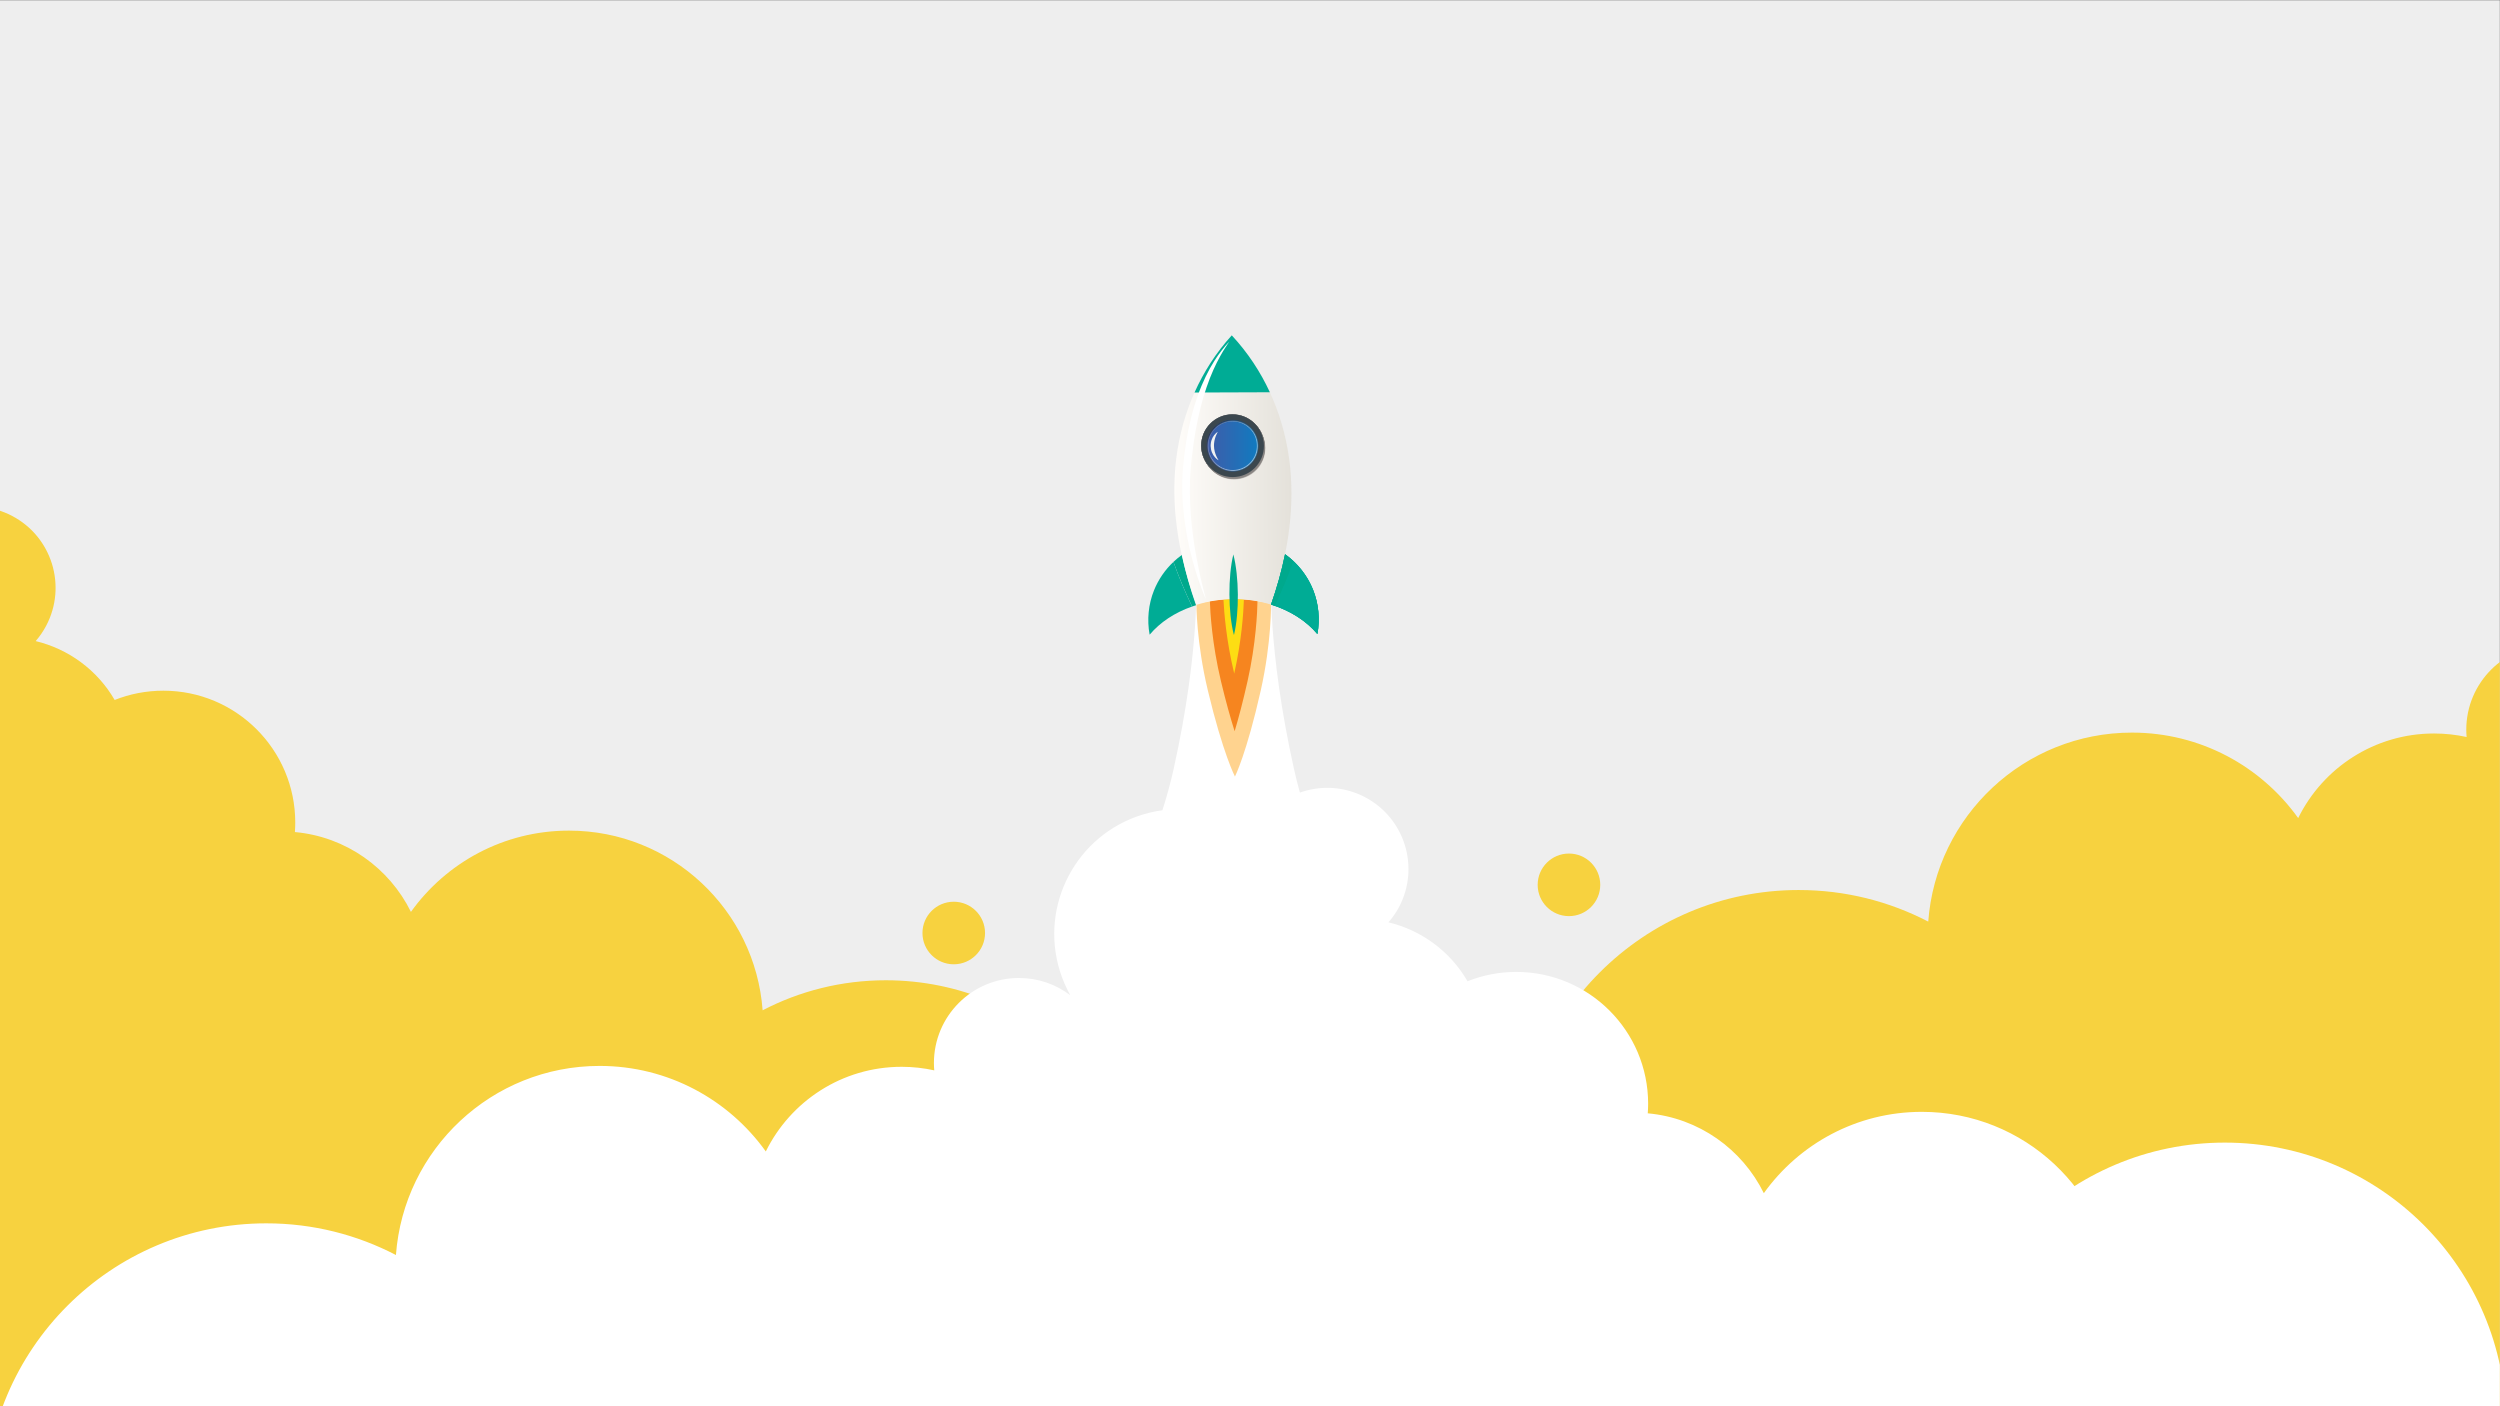<svg version="1.1" id="Layer_1" xmlns="http://www.w3.org/2000/svg" xmlns:xlink="http://www.w3.org/1999/xlink" x="0px" y="0px"
	 width="1920px" height="1080px" viewBox="0 0 1920 1080" enable-background="new 0 0 1920 1080" xml:space="preserve">
<rect x="0" y="0" width="1920" height="1080" fill="#333333" stroke="none"/>
<g>
	<g>
		<defs>
			<rect id="SVGID_1_" y="0.129" width="1919.886" height="1079.871"/>
		</defs>
		<clipPath id="SVGID_2_">
			<use xlink:href="#SVGID_1_"  overflow="visible"/>
		</clipPath>
		<rect y="0.129" clip-path="url(#SVGID_2_)" fill="#EEEEEE" width="1919.886" height="1079.871"/>
		<g clip-path="url(#SVGID_2_)">
			<path fill="#F7D23F" d="M680.3,752.846c-34.122,0-66.293,8.332-94.606,23.058c-5.71-77.161-70.123-137.992-148.748-137.992
				c-50.023,0-94.291,24.626-121.352,62.41c-16.601-33.726-49.893-57.754-89.102-61.301c0.17-2.406,0.263-4.831,0.263-7.276
				c0-55.946-45.354-101.297-101.301-101.297c-13.208,0-25.827,2.53-37.397,7.129c-13.319-23.054-35.513-39.165-60.667-45.221
				c3.083-3.553,5.82-7.498,8.107-11.837c16.054-30.475,4.36-68.191-26.115-84.244c-30.477-16.053-68.197-4.362-84.251,26.113
				c-0.373,0.709-0.716,1.423-1.06,2.14c-23.758-17.741-55.384-24.268-85.875-14.816c-50.608,15.688-78.918,69.425-63.229,120.034
				c2.04,6.582,4.729,12.783,7.967,18.563c-10.948-8.28-24.581-13.196-39.367-13.196c-36.083,0-65.334,29.25-65.334,65.33
				c0,1.883,0.099,3.742,0.254,5.582c-8.059-1.77-16.425-2.709-25.014-2.709c-45.794,0-85.396,26.489-104.338,64.97
				c-28.465-39.744-75.03-65.649-127.649-65.649c-82.707,0-150.462,63.99-156.468,145.156
				c-29.783-15.491-63.624-24.254-99.516-24.254c-119.286,0-215.987,96.693-215.987,215.973
				c0,119.278,96.701,215.975,215.987,215.975c90.432,0,167.869-55.582,200.047-134.438h406.524
				c39.617,47.857,99.476,78.349,166.459,78.349c66.983,0,126.842-30.491,166.459-78.349H346.76v71.324h178.146
				c37.652,43.554,93.303,71.112,155.394,71.112c113.4,0,205.331-91.924,205.331-205.318
				C885.631,844.769,793.701,752.846,680.3,752.846z"/>
			<circle fill="#F7D23F" cx="-306.536" cy="500.56" r="24.031"/>
		</g>
		<g clip-path="url(#SVGID_2_)">
			<path fill="#F7D23F" d="M2896.167,712.85c-34.126,0-66.296,8.333-94.605,23.058c-5.714-77.161-70.124-137.991-148.749-137.991
				c-50.025,0-94.292,24.625-121.354,62.41c-16.598-33.727-49.894-57.752-89.099-61.304c0.166-2.401,0.264-4.825,0.264-7.274
				c0-55.943-45.357-101.295-101.302-101.295c-13.208,0-25.829,2.531-37.398,7.126c-13.317-23.054-35.514-39.162-60.669-45.22
				c3.085-3.551,5.821-7.496,8.107-11.837c16.054-30.475,4.365-68.191-26.115-84.244c-30.475-16.054-68.199-4.363-84.253,26.113
				c-0.371,0.708-0.714,1.426-1.057,2.14c-23.762-17.741-55.385-24.266-85.876-14.816c-50.607,15.688-78.917,69.429-63.229,120.034
				c2.04,6.582,4.726,12.783,7.965,18.563c-10.947-8.281-24.578-13.196-39.364-13.196c-36.085,0-65.337,29.25-65.337,65.33
				c0,1.883,0.098,3.742,0.258,5.581c-8.063-1.765-16.426-2.704-25.019-2.704c-45.792,0-85.396,26.484-104.335,64.969
				c-28.464-39.748-75.031-65.649-127.65-65.649c-82.707,0-150.463,63.987-156.467,145.152
				c-29.783-15.49-63.625-24.254-99.516-24.254c-119.287,0-215.989,96.695-215.989,215.973
				c0,119.279,96.702,215.976,215.989,215.976c90.432,0,521.253,154.732,553.43,75.875l53.139-210.313
				c39.621,47.859,99.479,78.353,166.461,78.353c66.98,0,126.845-30.493,166.46-78.353h241.767v71.325h178.149
				c37.65,43.553,93.303,71.111,155.395,71.111c113.401,0,205.327-91.924,205.327-205.317
				C3101.494,804.773,3009.568,712.85,2896.167,712.85z"/>
			<circle fill="#F7D23F" cx="1204.96" cy="679.557" r="24.033"/>
		</g>
		<ellipse clip-path="url(#SVGID_2_)" fill="#FFFFFF" cx="1708.663" cy="1093.497" rx="215.987" ry="215.976"/>
		<path clip-path="url(#SVGID_2_)" fill="#CBE2F5" d="M-428.713,713.245c42.587-17.761,86.665-26.611,130.159-27.402
			c-43.186-22.585-95.721-26.527-144.216-6.302c-48.497,20.228-82.66,60.326-96.998,106.905
			C-508.601,756.101-471.301,731.006-428.713,713.245z"/>
		<g clip-path="url(#SVGID_2_)">
			<g>
				<path fill="#FFFFFF" d="M1719.317,968.836c-34.148,0-66.313,8.383-94.646,23.128c-5.679-77.188-70.062-138.063-148.707-138.063
					c-50.034,0-94.282,24.66-121.34,62.459c-16.598-33.757-49.905-57.794-89.141-61.335c0.171-2.411,0.288-4.837,0.288-7.291
					c0-55.942-45.354-101.295-101.301-101.295c-13.218,0-25.829,2.557-37.404,7.161c-13.329-23.08-35.533-39.207-60.715-45.254
					c3.092-3.563,5.869-7.484,8.161-11.838c16.055-30.472,4.362-68.191-26.114-84.244s-68.197-4.362-84.25,26.113
					c-0.381,0.723-0.669,1.466-1.018,2.194c-23.766-17.773-55.405-24.329-85.918-14.871
					c-50.609,15.688-78.918,69.429-63.231,120.033c2.044,6.59,4.745,12.794,7.988,18.581c-10.952-8.289-24.592-13.214-39.387-13.214
					c-36.083,0-65.334,29.25-65.334,65.333c0,1.888,0.098,3.753,0.254,5.602c-8.06-1.769-16.424-2.729-25.015-2.729
					c-45.81,0-85.416,26.511-104.35,65.019c-28.463-39.762-75.005-65.698-127.636-65.698c-82.726,0-150.451,64.03-156.427,145.227
					c-29.8-15.51-63.64-24.327-99.559-24.327c-119.286,0-215.985,96.693-215.985,215.974c0,119.277,96.699,215.974,215.985,215.974
					c90.426,0,167.831-55.589,200.012-134.436h406.566c39.617,47.854,99.472,78.351,166.455,78.351
					c66.981,0,126.838-30.496,166.453-78.351h241.774v71.326h178.221c37.651,43.525,93.244,71.108,155.319,71.108
					c113.402,0,205.333-91.925,205.333-205.319C1924.65,1060.761,1832.72,968.836,1719.317,968.836z"/>
				<circle fill="#F7D23F" cx="732.481" cy="716.552" r="24.031"/>
			</g>
			<g>
				<path fill="#FFFFFF" d="M993.736,590.359c-20.519-92.325-17.546-149.022-17.546-149.022l-29.748-2.502l-27.749,3.502
					c0,0,3.229,55.698-17.289,148.022c-20.519,92.326-70.104,143.62-70.104,143.62H944.15h6.84h112.849
					C1063.839,733.979,1014.254,682.686,993.736,590.359z"/>
				<g>
					<g>
						<path fill="#FFD38F" d="M976.132,463.716c-8.854-2.344-18.534-3.625-28.674-3.587c-10.137,0.038-19.798,1.387-28.619,3.793
							c0,0-0.086,29.199,8.773,66.27c11.561,48.38,20.83,66.221,20.83,66.221s9.013-17.907,19.874-66.37
							C976.639,492.912,976.132,463.716,976.132,463.716L976.132,463.716z"/>
						<path fill="#F6851F" d="M929.184,461.66c0.256,8.255,1.587,32.504,8.5,61.437c3.855,16.137,7.456,28.815,10.515,38.499
							c2.904-9.675,6.309-22.36,9.942-38.573c6.496-28.984,7.478-53.242,7.613-61.493c-5.862-0.935-11.991-1.423-18.297-1.4
							C941.153,460.152,935.033,460.684,929.184,461.66z"/>
						<path fill="#FDDD13" d="M939.611,460.43c0.491,10.091,2.2,31.492,8.153,56.406c0.036,0.151,0.072,0.3,0.108,0.451
							c0.033-0.151,0.067-0.303,0.102-0.454c5.589-24.936,6.996-46.112,7.34-56.463c-2.582-0.166-5.202-0.252-7.855-0.24
							C944.809,460.139,942.19,460.244,939.611,460.43z"/>
					</g>
					<g>
						<g>
							<path fill="#00A98D" d="M907.763,426.146c2.666,13.06,6.33,25.988,10.778,38.669c-1.013,0.315-2.013,0.646-3.002,0.989
								c-5.391-11.198-10.212-22.64-14.316-34.283C903.276,429.582,905.46,427.78,907.763,426.146z"/>
							<path fill="#00AC95" d="M883.062,487.297c-0.055,0.065-0.16,0.039-0.176-0.046c-2.068-11.291-0.893-23.177,3.388-33.854
								c3.311-8.261,8.472-15.765,14.948-21.875c4.104,11.643,8.925,23.085,14.316,34.283
								C902.202,470.443,890.923,477.948,883.062,487.297z"/>
						</g>
						
							<linearGradient id="SVGID_3_" gradientUnits="userSpaceOnUse" x1="-148.034" y1="504.771" x2="-58.113" y2="504.771" gradientTransform="matrix(1 -0.005 0.005 1 1047.121 -144.317)">
							<stop  offset="0" style="stop-color:#FFFDFA"/>
							<stop  offset="1" style="stop-color:#E4E1DA"/>
						</linearGradient>
						<path fill="url(#SVGID_3_)" d="M976.137,464.317c11.915-33.983,18.225-69.706,14.735-105.097
							c-3.614-36.656-18.156-72.984-44.875-101.669c-26.306,28.875-40.323,65.307-43.407,101.989
							c-2.977,35.414,3.848,71.088,16.253,104.985c8.817-2.796,18.478-4.358,28.615-4.396
							C957.598,460.092,967.278,461.584,976.137,464.317z"/>
						<path fill="#00AC95" d="M976.137,464.317c4.446-12.686,8.11-25.611,10.778-38.673c9.559,6.795,17.125,16.37,21.488,27.253
							c4.279,10.677,5.455,22.563,3.387,33.857c-0.014,0.083-0.12,0.108-0.175,0.046
							C1003.169,476.754,990.783,468.835,976.137,464.317z"/>
						<path fill="#00AC95" d="M976.137,464.317c4.446-12.686,8.11-25.611,10.778-38.673c9.559,6.795,17.125,16.37,21.488,27.253
							c4.279,10.677,5.455,22.563,3.387,33.857c-0.014,0.083-0.12,0.108-0.175,0.046
							C1003.169,476.754,990.783,468.835,976.137,464.317z"/>
						<g>
							<path fill="#00A98D" d="M986.915,425.644c-2.668,13.063-6.332,25.988-10.778,38.673c1.013,0.312,2.012,0.646,3.003,0.991
								c5.389-11.201,10.211-22.643,14.315-34.286C991.399,429.083,989.217,427.283,986.915,425.644z"/>
							<path fill="#00AC95" d="M1011.615,486.8c0.055,0.063,0.161,0.037,0.175-0.046c2.068-11.294,0.893-23.18-3.387-33.857
								c-3.313-8.261-8.474-15.765-14.948-21.875c-4.104,11.643-8.927,23.085-14.315,34.286
								C992.475,469.945,1003.753,477.448,1011.615,486.8z"/>
						</g>
						<path fill="#00AC95" d="M945.997,257.551c-12.092,13.274-21.582,28.15-28.613,43.909l57.857-0.208
							C967.984,285.544,958.28,270.739,945.997,257.551z"/>
						<path fill="#FFFFFF" d="M925.729,459.338c-0.133-0.32-0.299-0.723-0.498-1.197c-0.55-1.416-1.465-3.447-2.417-6.126
							c-0.492-1.334-1.037-2.811-1.63-4.422c-0.565-1.617-1.136-3.376-1.766-5.255c-0.628-1.88-1.215-3.902-1.88-6.025
							c-0.673-2.122-1.223-4.393-1.884-6.744c-0.638-2.356-1.213-4.834-1.858-7.391c-0.571-2.57-1.156-5.229-1.683-7.983
							c-1.074-5.496-2.038-11.337-2.762-17.421c-0.686-6.087-1.193-12.409-1.352-18.858c-0.151-6.447,0.071-13.037,0.621-19.566
							c0.584-6.484,1.366-12.971,2.409-19.307c1.017-6.342,2.304-12.542,3.793-18.484c1.478-5.944,3.244-11.606,5.123-16.898
							c1.877-5.293,3.96-10.189,6.1-14.597c2.113-4.421,4.332-8.332,6.452-11.691c2.102-3.37,4.158-6.158,5.89-8.409
							c1.741-2.246,3.225-3.913,4.239-5.042c0.35-0.377,0.646-0.694,0.881-0.949c0.388-0.417,0.442-0.374,0.12,0.095
							c-0.195,0.288-0.439,0.646-0.729,1.068c-0.862,1.243-2.057,3.113-3.528,5.507c-1.445,2.411-3.111,5.384-4.871,8.863
							c-1.746,3.488-3.535,7.501-5.3,11.949c-1.745,4.459-3.413,9.369-5,14.611c-1.55,5.256-2.943,10.868-4.199,16.716
							c-0.618,2.925-1.201,5.91-1.747,8.94c-0.517,3.037-1.032,6.113-1.48,9.223c-0.888,6.23-1.644,12.574-2.189,18.958
							c-0.564,6.338-0.802,12.671-0.787,18.947c0.052,6.267,0.374,12.445,0.821,18.424c0.52,5.97,1.111,11.745,1.884,17.202
							c0.358,2.733,0.835,5.373,1.202,7.946c0.446,2.557,0.83,5.039,1.286,7.406c0.903,4.74,1.783,9.078,2.624,12.917
							c0.437,1.914,0.864,3.705,1.223,5.371c0.401,1.653,0.77,3.17,1.103,4.544c0.656,2.748,1.246,4.902,1.616,6.375
							c0.125,0.498,0.229,0.92,0.315,1.257C926.012,459.847,925.948,459.867,925.729,459.338z"/>
						<g opacity="0.5">
							<path opacity="0" fill="none" d="M923.72,344.466c0.096,13.311,10.966,24.06,24.28,24.014
								c13.311-0.048,24.027-10.877,23.931-24.188c-0.098-13.311-10.967-24.06-24.28-24.011
								C934.338,320.327,923.624,331.156,923.72,344.466z"/>
							<path opacity="0.038" fill="#241F20" d="M923.673,344.387c0.096,13.311,10.966,24.06,24.28,24.014
								c13.312-0.048,24.026-10.877,23.931-24.188c-0.098-13.31-10.966-24.059-24.28-24.011
								C934.292,320.247,923.577,331.076,923.673,344.387z"/>
							<path opacity="0.077" fill="#241F20" d="M923.626,344.306c0.096,13.312,10.966,24.061,24.28,24.015
								c13.311-0.048,24.027-10.877,23.931-24.188c-0.098-13.311-10.966-24.06-24.279-24.011
								C934.244,320.167,923.53,330.996,923.626,344.306z"/>
							<path opacity="0.115" fill="#241F20" d="M923.58,344.226c0.095,13.312,10.966,24.061,24.279,24.015
								c13.311-0.049,24.027-10.878,23.931-24.188c-0.098-13.311-10.967-24.06-24.28-24.012
								C934.197,320.086,923.483,330.916,923.58,344.226z"/>
							<path opacity="0.154" fill="#241F20" d="M923.533,344.146c0.096,13.311,10.966,24.06,24.279,24.014
								c13.311-0.048,24.027-10.877,23.931-24.188c-0.098-13.311-10.967-24.06-24.279-24.012
								C934.151,320.007,923.436,330.836,923.533,344.146z"/>
							<path opacity="0.192" fill="#241F20" d="M923.486,344.066c0.096,13.311,10.966,24.06,24.279,24.014
								c13.312-0.048,24.026-10.877,23.932-24.188c-0.099-13.311-10.967-24.061-24.28-24.012
								C934.104,319.927,923.39,330.756,923.486,344.066z"/>
							<path opacity="0.231" fill="#241F20" d="M923.439,343.986c0.096,13.311,10.966,24.061,24.279,24.014
								c13.312-0.048,24.026-10.877,23.932-24.188c-0.099-13.311-10.967-24.06-24.28-24.012
								C934.058,319.847,923.343,330.676,923.439,343.986z"/>
							<path opacity="0.269" fill="#241F20" d="M923.393,343.906c0.095,13.311,10.966,24.06,24.279,24.014
								c13.312-0.049,24.027-10.878,23.931-24.188c-0.098-13.312-10.967-24.061-24.279-24.013
								C934.01,319.767,923.296,330.596,923.393,343.906z"/>
							<path opacity="0.308" fill="#241F20" d="M923.346,343.825c0.096,13.312,10.966,24.062,24.279,24.015
								c13.312-0.049,24.027-10.877,23.932-24.188c-0.098-13.311-10.967-24.061-24.28-24.012
								C933.964,319.687,923.249,330.516,923.346,343.825z"/>
							<path opacity="0.346" fill="#241F20" d="M923.299,343.746c0.095,13.311,10.966,24.061,24.279,24.014
								c13.313-0.048,24.027-10.877,23.932-24.187c-0.098-13.311-10.967-24.061-24.28-24.012
								C933.917,319.606,923.203,330.436,923.299,343.746z"/>
							<path opacity="0.385" fill="#241F20" d="M923.252,343.666c0.096,13.311,10.966,24.061,24.279,24.014
								c13.312-0.049,24.027-10.878,23.932-24.188c-0.098-13.311-10.967-24.061-24.279-24.012
								C933.871,319.527,923.155,330.356,923.252,343.666z"/>
							<path opacity="0.423" fill="#241F20" d="M923.205,343.585c0.096,13.311,10.966,24.062,24.279,24.014
								c13.312-0.048,24.026-10.877,23.932-24.187c-0.098-13.311-10.967-24.062-24.28-24.013
								C933.823,319.446,923.108,330.275,923.205,343.585z"/>
							<path opacity="0.462" fill="#241F20" d="M923.159,343.506c0.096,13.311,10.966,24.061,24.279,24.014
								c13.312-0.049,24.027-10.878,23.932-24.188c-0.098-13.311-10.967-24.061-24.279-24.013
								C933.777,319.367,923.062,330.196,923.159,343.506z"/>
							<path opacity="0.5" fill="#241F20" d="M923.112,343.426c0.096,13.311,10.966,24.061,24.279,24.014
								c13.312-0.048,24.027-10.877,23.931-24.187c-0.098-13.312-10.967-24.062-24.279-24.013
								C933.73,319.287,923.016,330.116,923.112,343.426z"/>
							<path opacity="0.538" fill="#241F20" d="M923.065,343.345c0.095,13.311,10.965,24.061,24.278,24.014
								c13.313-0.048,24.027-10.876,23.932-24.186c-0.098-13.312-10.967-24.062-24.279-24.014
								C933.683,319.207,922.969,330.036,923.065,343.345z"/>
							<path opacity="0.577" fill="#241F20" d="M923.019,343.265c0.095,13.311,10.965,24.061,24.278,24.014
								c13.313-0.049,24.027-10.877,23.932-24.187c-0.098-13.312-10.967-24.062-24.279-24.014
								C933.637,319.126,922.922,329.956,923.019,343.265z"/>
							<path opacity="0.615" fill="#241F20" d="M922.972,343.185c0.096,13.311,10.966,24.061,24.278,24.014
								c13.313-0.049,24.027-10.878,23.932-24.187c-0.098-13.311-10.967-24.062-24.279-24.014
								C933.59,319.046,922.875,329.875,922.972,343.185z"/>
							<path opacity="0.654" fill="#241F20" d="M922.925,343.104c0.096,13.312,10.966,24.062,24.278,24.015
								c13.313-0.049,24.027-10.878,23.932-24.187c-0.098-13.311-10.967-24.062-24.279-24.014S922.828,329.796,922.925,343.104z"/>
							<path opacity="0.692" fill="#241F20" d="M922.878,343.025c0.096,13.311,10.966,24.061,24.278,24.013
								c13.313-0.048,24.027-10.877,23.932-24.186c-0.098-13.311-10.966-24.062-24.279-24.014
								C933.496,318.887,922.781,329.716,922.878,343.025z"/>
							<path opacity="0.731" fill="#241F20" d="M922.832,342.945c0.095,13.311,10.965,24.061,24.278,24.014
								c13.313-0.049,24.027-10.878,23.932-24.187c-0.098-13.311-10.966-24.062-24.278-24.014
								C933.449,318.807,922.734,329.636,922.832,342.945z"/>
							<path opacity="0.769" fill="#241F20" d="M922.785,342.865c0.095,13.311,10.965,24.062,24.278,24.014
								c13.313-0.048,24.026-10.877,23.931-24.186c-0.098-13.312-10.966-24.063-24.278-24.014
								C933.403,318.727,922.688,329.556,922.785,342.865z"/>
							<path opacity="0.808" fill="#241F20" d="M922.738,342.785c0.096,13.311,10.965,24.062,24.279,24.014
								c13.313-0.048,24.026-10.877,23.931-24.186c-0.097-13.312-10.966-24.062-24.278-24.014
								C933.356,318.646,922.641,329.476,922.738,342.785z"/>
							<path opacity="0.846" fill="#241F20" d="M922.691,342.705c0.095,13.311,10.965,24.062,24.278,24.014
								c13.313-0.048,24.026-10.877,23.931-24.186c-0.097-13.312-10.966-24.063-24.278-24.014S922.594,329.396,922.691,342.705z"/>
							<path opacity="0.885" fill="#241F20" d="M922.645,342.624c0.095,13.312,10.965,24.062,24.278,24.014
								c13.313-0.048,24.026-10.877,23.932-24.186c-0.098-13.311-10.967-24.063-24.279-24.014
								C933.263,318.486,922.547,329.315,922.645,342.624z"/>
							<path opacity="0.923" fill="#241F20" d="M922.598,342.544c0.095,13.311,10.964,24.062,24.278,24.014
								c13.313-0.049,24.026-10.877,23.932-24.186c-0.098-13.312-10.967-24.063-24.279-24.015
								C933.216,318.406,922.5,329.235,922.598,342.544z"/>
							<path opacity="0.962" fill="#241F20" d="M922.551,342.464c0.096,13.311,10.965,24.062,24.278,24.014
								c13.313-0.048,24.026-10.877,23.932-24.186c-0.098-13.311-10.967-24.063-24.279-24.014S922.454,329.156,922.551,342.464z"/>
							<path fill="#241F20" d="M922.504,342.384c0.095,13.311,10.965,24.062,24.278,24.014
								c13.313-0.048,24.026-10.877,23.932-24.185c-0.098-13.312-10.967-24.063-24.279-24.015
								C933.122,318.247,922.407,329.076,922.504,342.384z"/>
						</g>
						<path fill="#3B474E" d="M922.504,342.384c0.095,13.311,10.965,24.062,24.278,24.014c13.313-0.048,24.026-10.877,23.932-24.185
							c-0.098-13.312-10.967-24.063-24.279-24.015C933.122,318.247,922.407,329.076,922.504,342.384z"/>
						<linearGradient id="SVGID_4_" gradientUnits="userSpaceOnUse" x1="926.782" y1="342.298" x2="966.434" y2="342.298">
							<stop  offset="0.045" style="stop-color:#3E5DAA"/>
							<stop  offset="1" style="stop-color:#107BC0"/>
						</linearGradient>
						<path fill="url(#SVGID_4_)" d="M948.779,362.011c-12.514,1.294-23.07-9.146-21.91-21.669
							c0.859-9.272,8.301-16.796,17.564-17.756c12.515-1.3,23.076,9.146,21.913,21.672
							C965.486,353.53,958.042,361.051,948.779,362.011z"/>
						<path fill="#F1F2F2" d="M935.876,353.496c0,0-0.085-0.052-0.246-0.143c-0.153-0.103-0.395-0.22-0.666-0.434
							c-0.286-0.203-0.62-0.46-0.978-0.786c-0.357-0.328-0.748-0.714-1.131-1.18c-0.38-0.465-0.784-0.988-1.137-1.588
							c-0.37-0.592-0.686-1.26-0.978-1.968c-0.27-0.714-0.516-1.474-0.67-2.268c-0.16-0.792-0.261-1.608-0.282-2.428l-0.008-0.309
							l0.007-0.317l0.017-0.572c0.027-0.425,0.067-0.851,0.13-1.242c0.11-0.8,0.303-1.571,0.547-2.296
							c0.475-1.454,1.184-2.7,1.912-3.654c0.353-0.483,0.726-0.888,1.064-1.231c0.34-0.343,0.66-0.617,0.931-0.829
							c0.538-0.431,0.883-0.622,0.883-0.622s-0.179,0.345-0.489,0.945c-0.306,0.597-0.708,1.443-1.103,2.462
							c-0.194,0.512-0.379,1.072-0.551,1.66c-0.17,0.589-0.329,1.211-0.449,1.863c-0.128,0.646-0.214,1.319-0.273,2.002
							c-0.039,0.349-0.034,0.674-0.058,1.005l-0.007,0.563v0.248l0.011,0.263c0.026,1.394,0.236,2.777,0.546,4.063
							c0.172,0.634,0.338,1.26,0.554,1.833c0.203,0.583,0.422,1.128,0.64,1.634c0.236,0.495,0.453,0.954,0.663,1.36
							c0.222,0.403,0.416,0.751,0.576,1.04C935.679,353.159,935.876,353.496,935.876,353.496z"/>
						
							<radialGradient id="circle_shadow_2_" cx="972.592" cy="198.159" r="20.056" gradientTransform="matrix(0.692 -0.722 0.722 0.692 130.755 907.637)" gradientUnits="userSpaceOnUse">
							<stop  offset="0.935" style="stop-color:#FFFFFF"/>
							<stop  offset="0.944" style="stop-color:#C4C2C2"/>
							<stop  offset="0.972" style="stop-color:#52504F"/>
							<stop  offset="0.991" style="stop-color:#1D1D1C"/>
							<stop  offset="1" style="stop-color:#010101"/>
						</radialGradient>
						<path id="circle_shadow_1_" opacity="0.5" fill="url(#circle_shadow_2_)" d="M961.896,329.727
							c-8.057-9.715-22.839-9.661-30.757,0.112c-5.858,7.232-5.782,17.841,0.181,25.031c8.059,9.711,22.839,9.66,30.757-0.111
							C967.936,347.526,967.858,336.917,961.896,329.727z M961.198,354.049c-7.469,9.218-21.409,9.267-29.01,0.106
							c-5.625-6.781-5.697-16.791-0.17-23.608c7.469-9.218,21.409-9.27,29.011-0.106
							C966.653,337.22,966.726,347.229,961.198,354.049z"/>
						<path fill="#00A98D" d="M947.759,487.377c4.092-17.181,3.859-44.606-0.548-61.588c-4.162,17.013-3.999,44.439,0.339,61.588
							C947.578,487.485,947.734,487.482,947.759,487.377z"/>
					</g>
				</g>
			</g>
		</g>
	</g>
</g>
<g display="none">
	<polygon display="inline" fill="#24292E" points="677.712,582.256 657.592,585.558 654.29,605.678 650.986,585.558 
		630.869,582.256 650.986,578.956 654.29,558.834 657.592,578.956 	"/>
	<polygon display="inline" fill="#24292E" points="1373.839,237.001 1362.695,238.831 1360.865,249.974 1359.036,238.831 
		1347.895,237.001 1359.036,235.174 1360.865,224.029 1362.695,235.174 	"/>
	<polygon display="inline" fill="#24292E" points="1712.691,213.753 1692.72,217.031 1689.442,237.002 1686.163,217.031 
		1666.195,213.753 1686.163,210.478 1689.442,190.505 1692.72,210.478 	"/>
	<polygon display="inline" fill="#24292E" points="1038.82,325.276 1027.96,327.058 1026.178,337.918 1024.395,327.058 
		1013.536,325.276 1024.395,323.495 1026.178,312.634 1027.96,323.495 	"/>
	<polygon display="inline" fill="#24292E" points="1194.182,479.45 1180.58,481.682 1178.348,495.284 1176.114,481.682 
		1162.516,479.45 1176.114,477.219 1178.348,463.617 1180.58,477.219 	"/>
	<polygon display="inline" fill="#24292E" points="342.334,490.743 326.979,493.263 324.46,508.618 321.938,493.263 
		306.586,490.743 321.938,488.225 324.46,472.87 326.979,488.225 	"/>
	<polygon display="inline" fill="#24292E" points="505.745,301.004 495.794,302.638 494.161,312.588 492.527,302.638 
		482.578,301.004 492.527,299.373 494.161,289.421 495.794,299.373 	"/>
	<polygon display="inline" fill="#24292E" points="758.164,264.238 742.685,266.779 740.144,282.258 737.602,266.779 
		722.125,264.238 737.602,261.701 740.144,246.22 742.685,261.701 	"/>
	<polygon display="inline" fill="#24292E" points="1586.68,502.037 1567.796,505.137 1564.697,524.019 1561.596,505.137 
		1542.717,502.037 1561.596,498.94 1564.697,480.057 1567.796,498.94 	"/>
	<circle display="inline" fill="#24292E" cx="1360.867" cy="524.019" r="11.292"/>
	<path display="inline" fill="#24292E" d="M847.228,417.525c-6.166,0.932-11.92-3.311-12.852-9.476
		c-0.936-6.167,3.309-11.921,9.475-12.854c6.165-0.933,11.92,3.309,12.854,9.476C857.636,410.836,853.394,416.593,847.228,417.525z"
		/>
	<path display="inline" fill="#24292E" d="M1496.951,354.766c-2.859,0.432-5.523-1.532-5.958-4.392
		c-0.431-2.858,1.537-5.525,4.394-5.957c2.855-0.43,5.522,1.534,5.954,4.392C1501.773,351.667,1499.809,354.334,1496.951,354.766z"
		/>
</g>
</svg>
